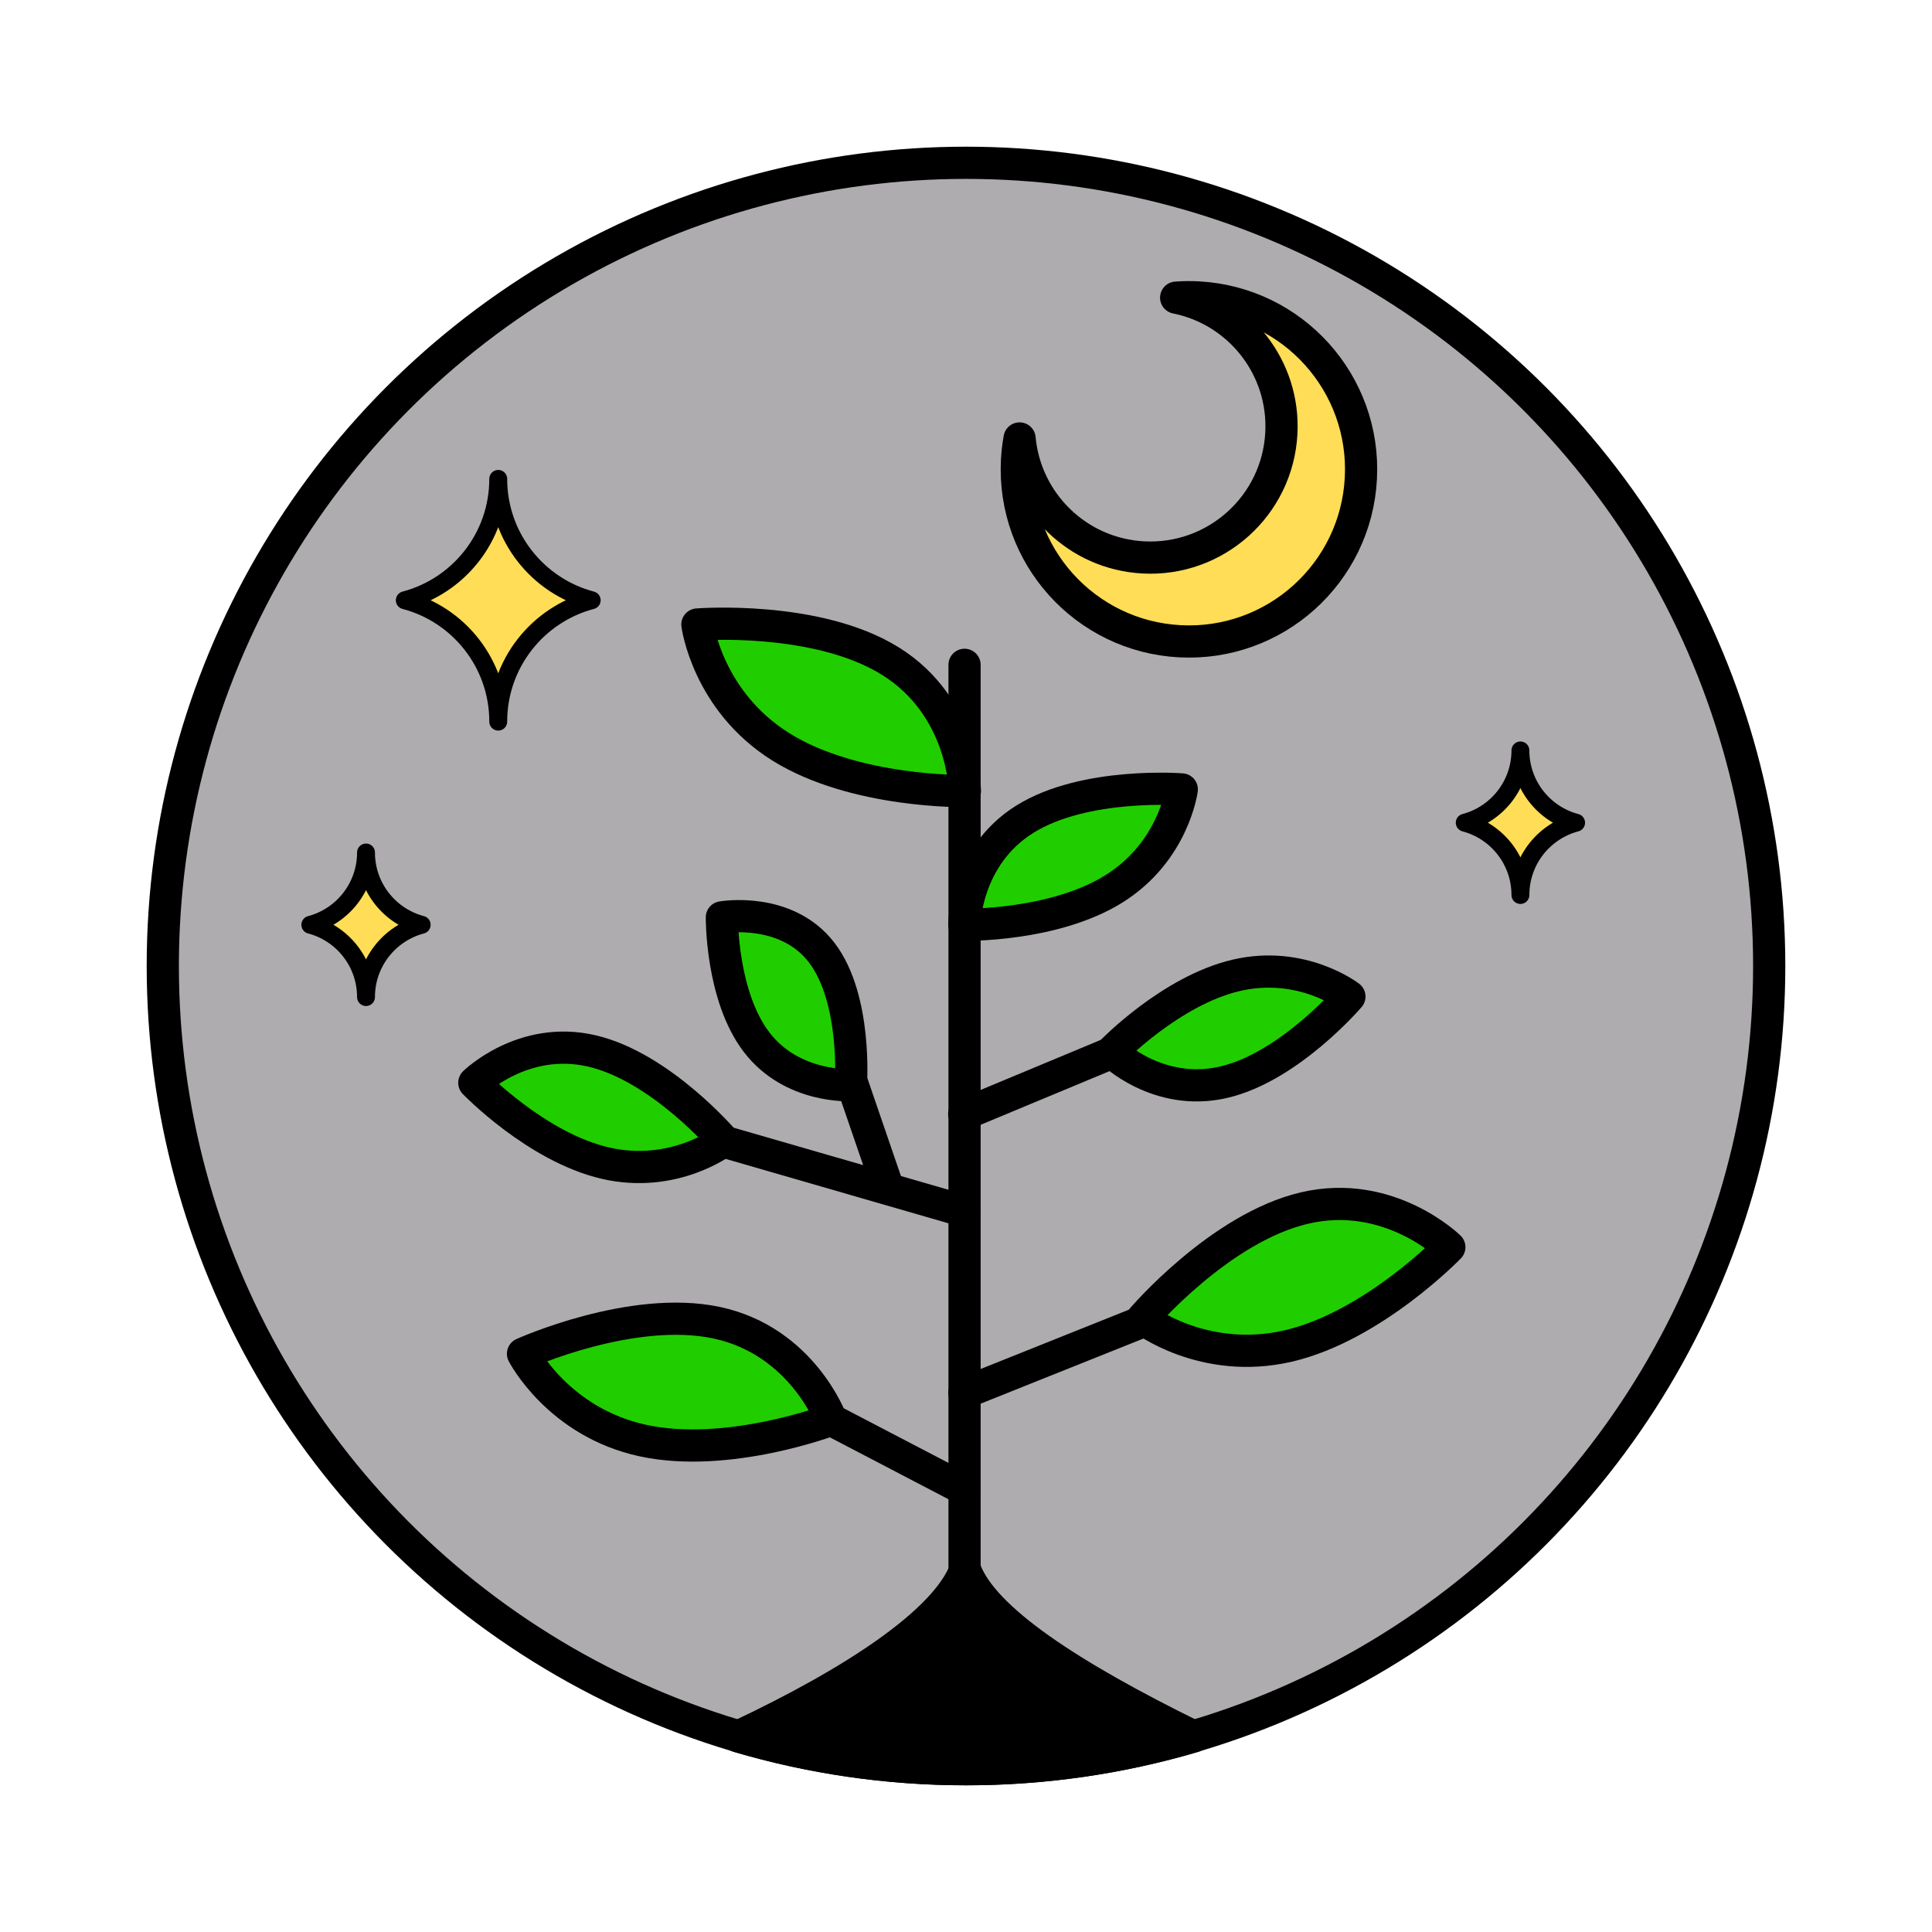 <?xml version="1.0" encoding="UTF-8"?>
<svg id="Layer_1" data-name="Layer 1" xmlns="http://www.w3.org/2000/svg" viewBox="0 0 1080 1080">
  <defs>
    <style>
      .cls-1 {
        fill: none;
      }

      .cls-1, .cls-2, .cls-3, .cls-4, .cls-5, .cls-6 {
        stroke: #000;
        stroke-linejoin: round;
      }

      .cls-1, .cls-2, .cls-4, .cls-5, .cls-6 {
        stroke-linecap: round;
        stroke-width: 18px;
      }

      .cls-2 {
        fill: #20ce00;
      }

      .cls-3 {
        stroke-width: 10px;
      }

      .cls-3, .cls-4 {
        fill: #ffdd56;
      }

      .cls-5 {
        fill: #afacb0;
      }

      .cls-6 {
        fill: #000;
      }
    </style>
  </defs>
  <circle class="cls-5" cx="540" cy="540" r="449"/>
  <g>
    <line class="cls-1" x1="539.19" y1="371.64" x2="539.19" y2="909.34"/>
    <path class="cls-2" d="M389.84,349.1s5.53,42.79,46.82,68.5c41.3,25.71,102.73,24.6,102.73,24.6,0,0-.39-46.95-41.69-72.66-41.3-25.71-107.86-20.44-107.86-20.44Z"/>
    <path class="cls-2" d="M292.36,756.76s19.7,38.39,67.26,48.58c47.57,10.2,104.99-11.66,104.99-11.66,0,0-16.28-44.04-63.84-54.24-47.57-10.2-108.41,17.32-108.41,17.32Z"/>
    <path class="cls-2" d="M638.6,737.09s34.16,26.35,81.55,15.33c47.38-11.02,90.04-55.25,90.04-55.25,0,0-33.48-32.92-80.86-21.9-47.38,11.02-90.73,61.82-90.73,61.82Z"/>
    <path class="cls-2" d="M754.33,557.07s-26.47-20.41-63.18-11.87c-36.71,8.54-69.76,42.8-69.76,42.8,0,0,25.94,25.51,62.65,16.97,36.71-8.54,70.29-47.89,70.29-47.89Z"/>
    <path class="cls-2" d="M660.63,441.29s-4.49,34.78-38.06,55.67c-33.56,20.89-83.49,19.99-83.49,19.99,0,0,.32-38.16,33.88-59.05,33.56-20.89,87.66-16.61,87.66-16.61Z"/>
    <path class="cls-2" d="M404.58,637.72s-27.77,21.41-66.27,12.46c-38.51-8.96-73.17-44.9-73.17-44.9,0,0,27.21-26.76,65.71-17.8,38.51,8.96,73.73,50.24,73.73,50.24Z"/>
    <path class="cls-2" d="M475.64,606.58s-32.7,2.01-52.61-23.88c-19.91-25.9-19.5-69.9-19.5-69.9,0,0,35.84-6.26,55.75,19.64,19.91,25.9,16.36,74.14,16.36,74.14Z"/>
    <path class="cls-6" d="M540,989c44.19,0,86.88-6.39,127.22-18.28-68.81-33.8-117.35-65.43-127.67-92.99-11.25,29.03-62.03,62.47-126.8,92.98,40.34,11.9,83.05,18.29,127.25,18.29Z"/>
    <line class="cls-1" x1="539.08" y1="778.62" x2="638.6" y2="738.79"/>
    <line class="cls-1" x1="539" y1="677.01" x2="404.77" y2="638.21"/>
    <line class="cls-1" x1="539" y1="832.52" x2="464.62" y2="793.71"/>
    <line class="cls-1" x1="539" y1="622.85" x2="621.49" y2="588.49"/>
    <line class="cls-2" x1="495.21" y1="660.61" x2="475.15" y2="602.12"/>
  </g>
  <path class="cls-4" d="M669.73,166.27c-4.14-.22-8.23-.17-12.25.12,35.16,7.03,60.76,38.97,58.8,75.83-2.15,40.46-36.69,71.53-77.16,69.38-36.86-1.96-65.91-30.79-69.17-66.5-.72,3.97-1.2,8.03-1.42,12.17-2.82,53.07,37.92,98.38,91,101.2,53.07,2.82,98.38-37.92,101.2-91,2.82-53.07-37.92-98.38-91-101.2Z"/>
  <path class="cls-3" d="M330.77,335.55c-30.06,7.9-52.25,35.26-52.25,67.85,0-32.58-22.19-59.95-52.25-67.85,30.06-7.9,52.25-35.29,52.25-67.85,0,32.56,22.19,59.95,52.25,67.85Z"/>
  <path class="cls-3" d="M235.73,516.96c-17.91,4.71-31.13,21-31.13,40.41,0-19.41-13.22-35.71-31.13-40.41,17.91-4.71,31.13-21.02,31.13-40.41,0,19.39,13.22,35.71,31.13,40.41Z"/>
  <path class="cls-3" d="M881.05,459.9c-17.91,4.71-31.13,21-31.13,40.41,0-19.41-13.22-35.71-31.13-40.41,17.91-4.71,31.13-21.02,31.13-40.41,0,19.39,13.22,35.71,31.13,40.41Z"/>
</svg>